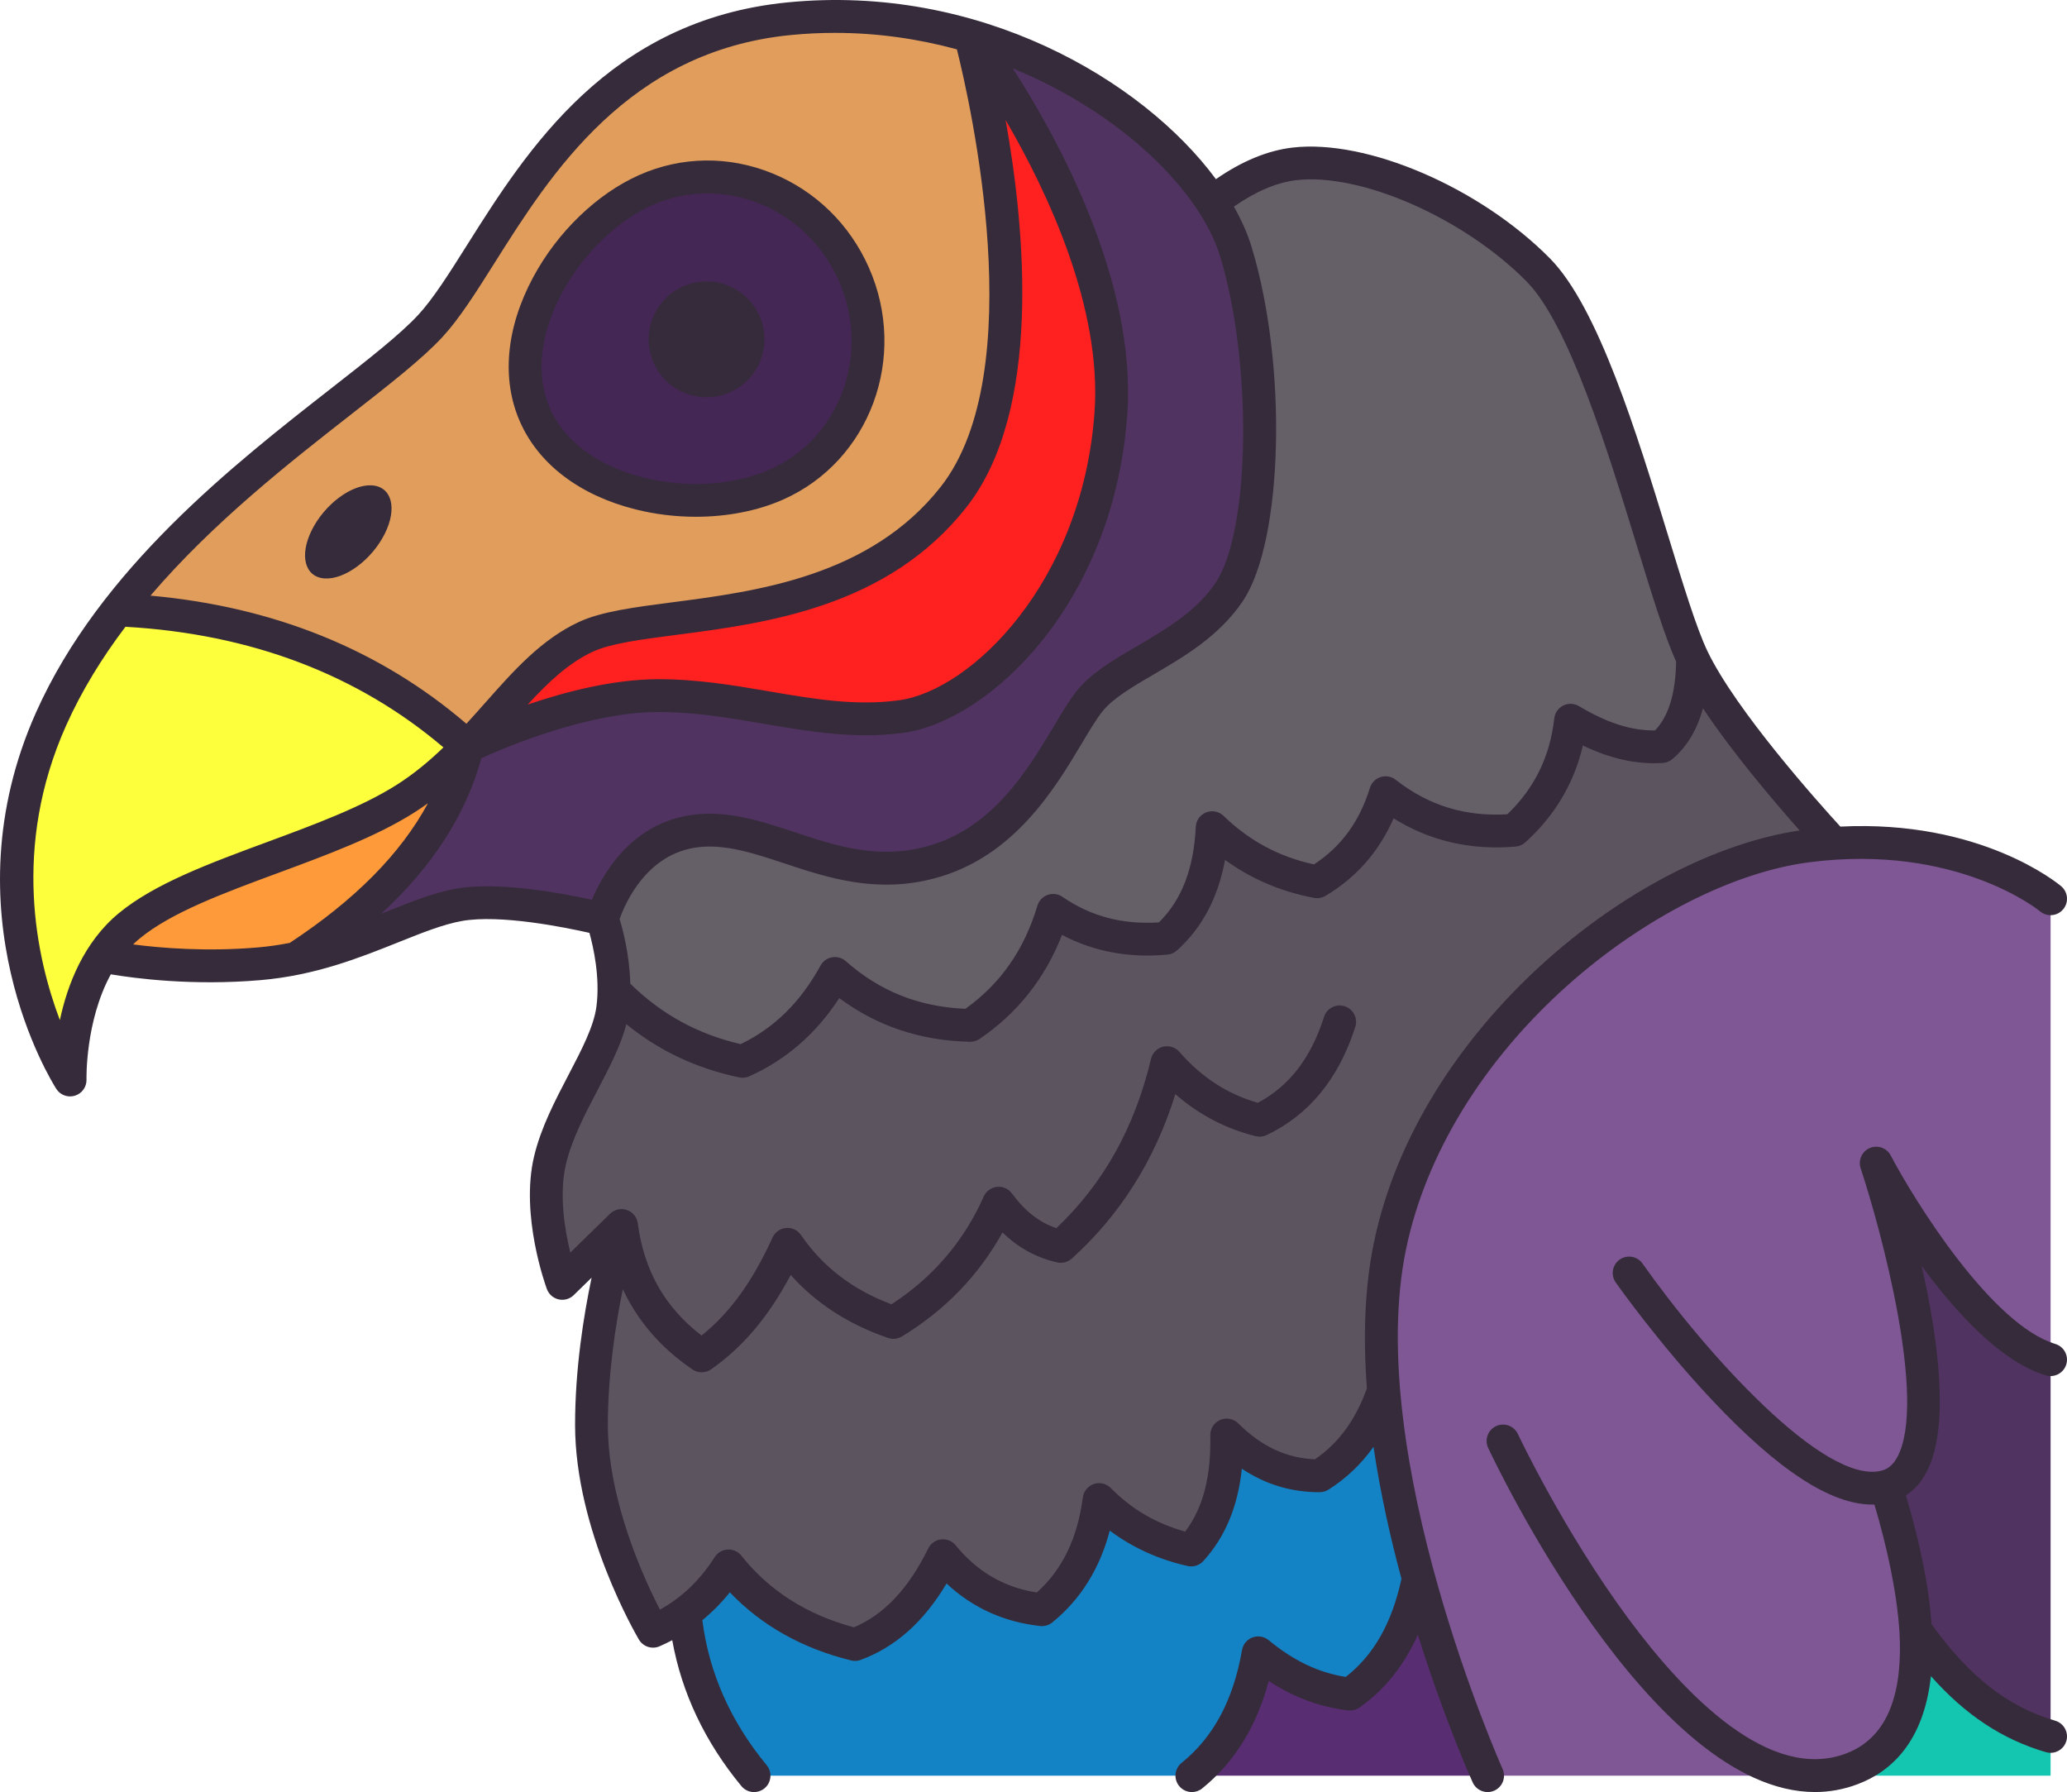 <svg xmlns="http://www.w3.org/2000/svg" enable-background="new 0 0 504.073 436.948" viewBox="0 0 504.073 436.948" id="Bird"><path fill="#14c5af" d="M467.182,397.487h-0.01l-24.63,35.46h57.53v-9.56C489.857,393.449,481.776,370.169,467.182,397.487
			z" class="color7f5d46 svgShape"></path><path fill="#592d72" d="M345.922,384.687h-0.01l-39.08,18.31c-33.975,1.356-24.191,16.846-16.17,29.95h72.12
			C378.909,422.752,381.428,394.343,345.922,384.687z" class="color504256 svgShape"></path><path fill="#1483c5" d="M337.422,339.007c-80.309-37.085-137.16-19.134-170.37,54.28c1.38,14.73,7.13,27.9,16.84,39.66
			h106.77c8.84-7.13,13.96-17.34,16.17-29.95c6.36,5.23,13.56,9.03,22.41,10.06c9.05-6.37,14.24-16.16,16.67-28.37h0.01
			C358.505,364.463,355.206,348.554,337.422,339.007z" class="color524956 svgShape"></path><path fill="#5c5560" d="M412.772,160.477c-121.135-42.569-209.438-16.841-263.06,81.03c-0.01,1.46-0.11,2.94-0.3,4.42
			c-1.4,10.79-12.08,23.55-15.27,36.93c-3.2,13.38,2.98,30.06,2.98,30.06l14.45-14.11c0,0-7.33,23.68-7.33,48.61
			s15.01,50.31,15.01,50.31c2.79-1.19,5.38-2.67,7.8-4.44c4.07-2.99,7.62-6.81,10.62-11.49c7.57,9.55,17.83,15.97,30.84,19.17
			c9.62-3.56,16.38-11.36,21.45-21.66c6.21,7.58,14.19,12.08,24.13,13.18c8.04-6.53,12.47-15.64,13.95-26.87
			c5.85,5.95,13.19,10.22,22.45,12.31c6.47-7.1,8.92-16.72,8.66-28.04c6.14,6.1,13.42,9.96,22.68,9.94
			c7.47-4.7,12.53-11.77,15.59-20.82l109.72-133.37C447.142,205.637,421.082,177.837,412.772,160.477z" class="color5d5560 svgShape"></path><path fill="#7f5795" d="M500.072,219.137c0,0-18.7-15.82-52.93-13.5c-2.06,0.14-4.18,0.34-6.35,0.62
			c-38.25,4.9-91,45.33-101.82,97.51c-2.28,10.97-2.54,23.03-1.55,35.24c1.28,15.64,4.63,31.53,8.5,45.68
			c7.47,27.38,16.86,48.26,16.86,48.26h79.76c3.05,0,6.09-0.53,9.11-1.68c12.76-4.85,16.45-18.02,15.52-33.78l32.9-65.97V219.137z" class="color957557 svgShape"></path><path fill="#655f68" d="M375.152,65.837c-16.49-16.71-42.8-27.87-59.55-25.87c-7.52,0.89-14.54,5.05-20,9.36
			c-135.413,39.837-194.632,96.02-148.71,174.76c0,0,2.93,8.23,2.82,17.42c7.92,8.17,17.84,14.42,31.36,17.27
			c9.91-4.41,17.24-11.76,22.54-21.43c8.81,7.8,19.59,12.39,33.02,12.67c10.22-6.93,16.71-16.45,20.19-28.05
			c7.73,5.3,16.78,7.82,27.52,6.8c7.39-6.62,10.74-15.87,11.26-26.96c6.96,6.74,15.4,11.28,25.6,13.18
			c8.13-4.82,13.71-12.04,16.7-21.71c8.76,6.86,19.09,10.22,31.39,9.15c7.85-7.1,12.5-15.99,13.72-26.82
			c7.1,4.24,14.43,6.94,22.24,6.42c5.38-4.57,7.47-12.14,7.52-21.55C404.492,143.177,391.822,82.727,375.152,65.837z" class="color655f68 svgShape"></path><path fill="#503360" d="M301.392,61.357c-1.19-3.9-3.14-7.95-5.79-12.03c-10.53-16.24-31.98-32.74-58.97-40.6
			c0,0,0.01,0.01,0.01,0.02c-78.372,11.497-143.132,39.788-122.62,173.27c-0.01,0.01-0.02,0.01-0.02,0.01v0.01
			c-61.227-4.008-55.966,21.658-41.79,51.64c16.49-3.38,28.98-11.13,39.67-13.05c12.55-2.26,35.01,3.46,35.01,3.46
			s5.38-19.48,22.99-21.5c17.62-2.03,34.03,13.82,57.05,7.69c23.01-6.13,31.71-30.38,38.73-39.25c7.02-8.86,24.85-13.01,34.08-26.66
			C308.972,130.707,309.682,88.637,301.392,61.357z" class="color604533 svgShape"></path><path fill="#ff2020" d="M236.642,8.747c0.87,1.14,37.25,49.4,34.28,91.94c-3.02,43.04-31.33,71.35-51.18,74.02
			c-19.85,2.68-37.87-5.1-59.16-5.1c-20.95,0-45.79,12.03-46.56,12.41c9.99-10.38,17.53-21.47,28.85-26.74
			c16.32-7.61,63.63-0.98,89.66-34.09C258.312,88.407,237.062,10.277,236.642,8.747z" class="colord14b62 svgShape"></path><path fill="#e19d5c" d="M236.642,8.747c0.42,1.53,21.67,79.66-4.11,112.44c-26.03,33.11-73.34,26.48-89.66,34.09
			c-11.32,5.27-18.86,16.36-28.85,26.74c-0.01,0.01-0.02,0.01-0.02,0.01c-49.093-5.916-78.873-16.067-85.28-33.33
			c25.48-32.75,63.24-55.15,76.24-69.24c16.26-17.62,32.7-69.47,87.43-74.89c15.69-1.55,30.67,0.21,44.24,4.16
			C236.632,8.727,236.642,8.737,236.642,8.747z" class="colore15c63 svgShape"></path><path fill="#ff9a3a" d="M25.012,233.117c0,0,17.1,3.69,38.19,1.87c3.13-0.27,6.14-0.72,9.01-1.31
			c21.81-14.22,36.7-31.06,41.79-51.64C34.836,172.441,21.504,198.251,25.012,233.117z" class="colorf1c27d svgShape"></path><path fill="#fdff3d" d="M114.002,182.027v0.01c-4.41,4.57-9.29,9-15.18,12.74c-19.28,12.22-52.02,18.37-67.28,30.95
			c-2.62,2.16-4.77,4.68-6.53,7.39c-8.48,13.04-7.92,30.22-7.92,30.22s-25.91-40.47-4.63-88.06c4.26-9.53,9.88-18.38,16.26-26.58
			C62.412,150.197,90.982,161.047,114.002,182.027z" class="colorffdbac svgShape"></path><path fill="#442754" d="M208.222,66.837c8.78,19.83,0.34,42.81-18.87,51.31c-19.2,8.51-50.08,2.95-58.86-16.89
			c-8.79-19.83,7.84-46.43,27.05-54.94C176.742,37.817,199.432,46.997,208.222,66.837z" class="color543927 svgShape"></path><path fill="#503360" d="M500.072,331.517v91.87c-14.23-4.14-24.43-13.81-32.89-25.9h-0.01
			c-0.64-11.07-3.57-23.42-7.23-35.06c21.84-5.83-2.39-78.83-2.39-78.83S479.462,325.267,500.072,331.517z" class="color604533 svgShape"></path><path fill="#352b3a" d="M159.405,88.454c-3.155-7.124,0.062-15.457,7.186-18.612c7.124-3.155,15.457,0.062,18.612,7.186
		s-0.062,15.457-7.186,18.612C170.893,98.795,162.56,95.578,159.405,88.454z M501.188,419.546
		c-11.479-3.338-21.079-10.84-30.153-23.545c-0.599-8.589-2.539-18.938-6.256-31.393c2.001-1.293,3.66-3.142,4.954-5.539
		c5.915-10.966,2.888-32.786-1.119-50.45c8.36,11.403,19.336,23.401,30.295,26.724c2.117,0.641,4.347-0.554,4.989-2.668
		c0.641-2.114-0.554-4.348-2.667-4.988c-15.571-4.72-34.256-34.772-40.142-45.954c-0.97-1.843-3.191-2.631-5.106-1.817
		c-1.916,0.815-2.886,2.964-2.23,4.939c4.97,14.982,16.265,56.839,8.939,70.417c-1.287,2.386-2.778,3.021-3.787,3.29
		c-13.964,3.724-43.2-28.983-58.344-50.479c-1.271-1.805-3.766-2.236-5.573-0.967c-1.806,1.272-2.239,3.768-0.967,5.573
		c0.423,0.601,10.502,14.86,23.473,28.648c16.097,17.111,28.955,25.512,39.11,25.512c0.168,0,0.333-0.011,0.5-0.016
		c3,10.03,5.501,21.352,6.118,31.103c0.786,13.869-2.254,25.516-12.992,29.594c-18.544,7.042-39.075-13.926-53.033-32.756
		c-15.811-21.329-26.924-44.892-27.034-45.127c-0.938-2-3.318-2.859-5.319-1.925c-2,0.938-2.862,3.318-1.925,5.319
		c1.736,3.705,39.798,83.899,79.698,83.899c3.476,0,6.973-0.61,10.455-1.933c8.161-3.099,16.057-10.327,17.818-26.33
		c8.398,9.482,17.493,15.474,28.067,18.548c0.373,0.108,0.749,0.16,1.119,0.16c1.733,0,3.331-1.136,3.839-2.884
		C504.529,422.383,503.31,420.163,501.188,419.546z M90.619,118.339c-4.908-0.26-11.43,4.612-14.568,10.881
		c-3.138,6.269-1.704,11.562,3.204,11.821c4.907,0.26,11.43-4.612,14.568-10.881S95.527,118.598,90.619,118.339z M126.831,102.881
		c-4.585-10.354-3.463-22.864,3.161-35.229c5.94-11.089,15.633-20.432,25.928-24.99c10.287-4.557,21.783-4.707,32.368-0.422
		c10.54,4.267,18.918,12.426,23.589,22.974c9.664,21.821,0.286,47.21-20.905,56.595c-6.26,2.772-13.681,4.192-21.279,4.192
		c-4.897,0-9.869-0.59-14.651-1.786C141.435,120.811,131.416,113.233,126.831,102.881z M134.145,99.641
		c3.565,8.05,11.676,14.021,22.838,16.813c10.534,2.634,22.029,1.902,30.75-1.96c17.157-7.599,24.707-28.253,16.83-46.04
		c-3.826-8.64-10.672-15.314-19.276-18.798c-4.149-1.68-8.468-2.519-12.761-2.519c-4.563,0-9.095,0.947-13.367,2.839
		c-8.721,3.862-16.988,11.882-22.116,21.453C131.61,81.572,130.581,91.592,134.145,99.641z M366.429,431.307
		c0.906,2.015,0.007,4.383-2.007,5.288c-0.533,0.24-1.09,0.354-1.639,0.354c-1.526,0-2.983-0.878-3.65-2.36
		c-0.61-1.357-7.034-15.799-13.376-36.011c-3.33,7.484-8.079,13.436-14.218,17.752c-0.804,0.564-1.789,0.814-2.763,0.701
		c-6.846-0.797-13.228-3.153-19.363-7.168c-2.976,11.092-8.423,19.887-16.242,26.197c-0.74,0.598-1.628,0.888-2.51,0.888
		c-1.167,0-2.325-0.509-3.115-1.487c-1.387-1.72-1.119-4.237,0.601-5.625c7.776-6.277,12.6-15.283,14.747-27.533
		c0.246-1.402,1.218-2.567,2.553-3.062s2.832-0.24,3.931,0.665c6.108,5.032,12.119,7.906,18.794,8.968
		c6.822-5.293,11.278-13.153,13.599-23.935c-2.727-10.087-5.178-21.034-6.817-32.167c-3.01,4.233-6.678,7.73-10.991,10.445
		c-0.651,0.41-1.397,0.603-2.178,0.614c-6.922,0-13.176-1.884-18.941-5.73c-0.968,9.262-4.072,16.679-9.396,22.521
		c-0.969,1.064-2.437,1.526-3.838,1.207c-7.108-1.606-13.463-4.501-18.972-8.633c-2.434,9.288-7.132,16.801-14.02,22.395
		c-0.83,0.674-1.896,0.992-2.959,0.87c-8.858-0.976-16.512-4.456-22.822-10.364c-5.588,9.375-12.474,15.49-20.935,18.623
		c-0.447,0.166-0.917,0.249-1.389,0.249c-0.321,0-0.642-0.039-0.957-0.116c-11.928-2.938-21.852-8.518-29.573-16.611
		c-2.032,2.546-4.277,4.802-6.704,6.796c1.615,12.801,6.885,24.69,15.697,35.365c1.406,1.704,1.165,4.226-0.539,5.632
		c-0.746,0.615-1.647,0.915-2.544,0.915c-1.153,0-2.296-0.495-3.087-1.453c-8.907-10.79-14.56-22.736-16.87-35.582
		c-1.012,0.532-2.04,1.039-3.101,1.495c-1.848,0.792-3.997,0.092-5.021-1.64c-0.636-1.075-15.571-26.623-15.571-52.349
		c0-13.519,2.065-26.552,4.031-35.899l-4.359,4.257c-0.969,0.947-2.351,1.339-3.673,1.041c-1.322-0.297-2.403-1.243-2.873-2.514
		c-0.27-0.728-6.557-17.98-3.119-32.375c1.669-6.99,5.085-13.525,8.389-19.847c3.181-6.085,6.185-11.832,6.813-16.672
		c0.922-7.101-0.744-14.489-1.709-17.957c-5.783-1.314-21.768-4.579-31.15-2.89c-4.527,0.814-9.549,2.823-15.365,5.149
		c-9.505,3.802-20.278,8.11-33.685,9.263c-16.619,1.427-30.693-0.435-36.519-1.416c-6.256,11.453-5.934,25.466-5.928,25.646
		c0.054,1.798-1.099,3.413-2.817,3.944c-0.391,0.12-0.79,0.179-1.183,0.179c-1.336,0-2.617-0.671-3.366-1.841
		c-1.106-1.726-26.831-42.843-4.915-91.849c15.628-34.945,48.232-60.42,72.039-79.021c8.991-7.024,16.756-13.092,21.168-17.873
		c3.664-3.97,7.459-9.989,11.854-16.96c14.606-23.164,34.609-54.889,78.117-59.199c46.558-4.615,86.554,18.755,104.531,43.093
		c6.329-4.384,12.573-6.97,18.604-7.688c18.168-2.162,45.782,9.712,62.87,27.032c11.736,11.897,21.164,42.661,28.74,67.38
		c3.746,12.224,6.981,22.78,9.644,28.344c6.925,14.472,27.177,37.062,32.423,42.794c34.158-1.707,53.006,13.826,53.851,14.541
		c1.687,1.427,1.898,3.951,0.471,5.638c-1.426,1.688-3.95,1.897-5.637,0.472c-0.189-0.158-20.327-16.564-56.188-11.966
		c-18.556,2.377-40.628,13.607-59.043,30.041c-20.6,18.384-34.583,41.224-39.373,64.313
		C332.451,354.872,366.088,430.548,366.429,431.307z M300.904,50.385c1.888,3.322,3.341,6.617,4.313,9.813
		c8.806,28.965,7.734,71.764-2.163,86.405c-5.756,8.515-14.283,13.498-21.806,17.895c-5.087,2.973-9.892,5.781-12.453,9.017
		c-1.45,1.832-3.078,4.559-4.962,7.715c-6.602,11.059-16.58,27.771-35.876,32.911c-14.264,3.799-26.146-0.142-36.629-3.618
		c-7.344-2.435-14.279-4.737-20.985-3.965c-12.658,1.455-17.92,13.759-19.245,17.53c0.801,2.624,2.432,8.77,2.605,15.753
		c7.616,7.471,16.445,12.312,26.918,14.741c8.207-3.949,14.587-10.227,19.48-19.153c0.584-1.066,1.623-1.809,2.82-2.018
		c1.199-0.211,2.425,0.138,3.337,0.943c8.288,7.326,17.844,11.135,29.176,11.619c8.575-6.138,14.325-14.379,17.561-25.155
		c0.367-1.223,1.296-2.197,2.501-2.622c1.204-0.425,2.539-0.249,3.592,0.474c6.96,4.772,14.669,6.813,23.538,6.228
		c5.559-5.48,8.501-13.113,8.984-23.283c0.075-1.569,1.062-2.95,2.524-3.529c1.46-0.579,3.126-0.247,4.255,0.847
		c6.288,6.093,13.514,9.971,22.049,11.824c6.629-4.313,11.098-10.432,13.64-18.656c0.389-1.257,1.371-2.243,2.627-2.636
		c1.257-0.395,2.625-0.144,3.661,0.668c7.998,6.265,16.913,9.022,27.226,8.41c6.645-6.39,10.391-14.051,11.443-23.379
		c0.152-1.351,0.98-2.532,2.198-3.136c1.218-0.604,2.659-0.548,3.827,0.149c6.837,4.081,12.78,6.012,18.549,5.916
		c3.307-3.439,4.994-8.955,5.148-16.776c-2.821-6.23-6.006-16.616-9.669-28.568c-6.933-22.622-16.429-53.605-26.786-64.104
		c-15.286-15.495-40.512-26.583-56.229-24.708C311.294,44.504,306.202,46.681,300.904,50.385z M235.68,123.663
		c-19.221,24.44-48.923,28.298-70.61,31.113c-8.675,1.127-16.167,2.1-20.511,4.122c-5.927,2.76-10.922,7.508-15.872,12.89
		c9.193-3.131,20.961-6.185,31.898-6.185c9.629,0,18.512,1.52,27.102,2.989c10.768,1.841,20.939,3.579,31.52,2.156
		c17.656-2.381,44.81-28.801,47.72-70.345c1.78-25.414-11.357-53.411-21.696-71.151C249.987,55.802,254.199,100.116,235.68,123.663z
		 M36.699,145.231c30.134,2.706,56.001,13.192,77.038,31.238c1.564-1.704,3.088-3.421,4.598-5.124
		c7.032-7.934,13.674-15.427,22.847-19.698c5.464-2.545,13.524-3.591,22.858-4.803c20.32-2.639,48.149-6.253,65.352-28.126
		c22.12-28.125,7.203-93.729,3.964-106.684c-9.352-2.549-19.35-4.021-29.753-4.021c-3.565,0-7.172,0.173-10.822,0.534
		c-39.616,3.925-58.413,33.737-72.139,55.505c-4.605,7.304-8.582,13.61-12.743,18.119c-4.853,5.259-12.855,11.512-22.122,18.751
		C70.703,112.702,52.003,127.318,36.699,145.231z M28.995,222.64c8.74-7.203,22.073-12.13,36.189-17.346
		c11.287-4.171,22.957-8.483,31.494-13.895c4.294-2.721,8.029-5.854,11.462-9.164c-20.918-17.79-46.975-27.676-77.549-29.414
		c-5.661,7.488-10.637,15.504-14.475,24.085c-13.28,29.694-7.228,56.757-1.516,71.822C16.416,240.18,20.38,229.74,28.995,222.64z
		 M104.363,195.853c-1.099,0.792-2.231,1.562-3.402,2.304c-9.252,5.864-21.327,10.326-33.004,14.641
		c-13.463,4.975-26.179,9.674-33.874,16.016c-0.564,0.465-1.105,0.952-1.622,1.456c6.708,0.875,17.87,1.814,30.396,0.736
		c2.699-0.232,5.293-0.618,7.803-1.107C86.538,219.44,97.684,208.203,104.363,195.853z M169.429,198.61
		c8.458-0.972,16.571,1.718,24.417,4.319c9.881,3.277,20.099,6.665,32.051,3.48c16.154-4.304,24.773-18.74,31.067-29.282
		c2.029-3.398,3.782-6.334,5.559-8.578c3.497-4.417,8.933-7.595,14.689-10.958c7.118-4.16,14.479-8.462,19.215-15.469
		c8.493-12.564,9.077-53.479,1.136-79.599c-4.835-15.906-24.074-35.012-50.59-45.86c10.932,16.947,30.208,51.846,27.934,84.298
		c-3.246,46.339-33.814,74.907-54.632,77.714c-11.79,1.593-23.049-0.335-33.938-2.198c-8.261-1.414-16.803-2.875-25.753-2.875
		c-17.134,0-37.397,8.622-43.193,11.259c-3.845,13.889-11.925,26.436-24.487,37.964c0.452-0.18,0.903-0.36,1.349-0.539
		c5.962-2.385,11.593-4.637,16.919-5.595c10.288-1.854,26.144,1.146,33.174,2.696C147.028,213.003,154.201,200.36,169.429,198.61z
		 M335.052,302.956c10.826-52.182,63.041-94.439,103.829-100.466c-6.14-6.914-16.275-18.804-23.587-29.792
		c-1.427,5.257-3.893,9.358-7.45,12.382c-0.655,0.557-1.471,0.888-2.329,0.943c-6.277,0.412-12.696-0.982-19.507-4.253
		c-2.133,9.185-6.838,17.112-14.035,23.624c-0.647,0.586-1.468,0.943-2.338,1.02c-10.957,0.944-20.949-1.365-29.789-6.885
		c-3.539,8.116-9.108,14.461-16.607,18.903c-0.834,0.494-1.82,0.667-2.772,0.491c-8.041-1.5-15.32-4.606-21.723-9.26
		c-1.678,9.192-5.608,16.6-11.732,22.088c-0.637,0.57-1.44,0.922-2.292,1.003c-9.378,0.885-18.008-0.728-25.725-4.805
		c-4.139,10.597-10.89,19.117-20.117,25.375c-0.686,0.465-1.485,0.711-2.328,0.688c-12.016-0.247-22.717-3.825-31.879-10.648
		c-5.658,8.687-13.031,15.09-21.969,19.069c-0.515,0.229-1.069,0.346-1.627,0.346c-0.276,0-0.552-0.028-0.825-0.086
		c-10.485-2.21-19.547-6.485-27.509-12.982c-1.335,5.204-4.105,10.513-7.013,16.078c-3.078,5.888-6.26,11.976-7.698,17.998
		c-1.747,7.313-0.333,15.95,1.051,21.621l9.695-9.467c1.084-1.059,2.673-1.413,4.104-0.919c1.431,0.496,2.46,1.758,2.657,3.259
		c1.512,11.506,6.606,20.48,15.548,27.353c6.894-5.5,12.439-13.171,17.312-23.895c0.597-1.313,1.854-2.204,3.291-2.33
		c1.441-0.138,2.831,0.53,3.647,1.719c5.347,7.78,12.579,13.318,22.067,16.889c10.09-6.541,17.655-15.373,22.501-26.278
		c0.579-1.303,1.807-2.199,3.224-2.353c1.422-0.152,2.809,0.459,3.653,1.605c3.187,4.332,6.668,7.061,10.834,8.462
		c11.488-10.902,19.051-24.433,23.094-41.29c0.349-1.455,1.48-2.594,2.934-2.951c1.45-0.357,2.984,0.125,3.968,1.252
		c5.436,6.221,11.705,10.296,19.126,12.426c7.664-4.05,12.956-10.919,16.155-20.951c0.672-2.104,2.922-3.267,5.026-2.595
		c2.105,0.671,3.267,2.921,2.596,5.026c-4.03,12.633-11.31,21.513-21.639,26.393c-0.834,0.395-1.78,0.489-2.677,0.264
		c-7.293-1.819-13.849-5.255-19.565-10.243c-4.972,15.996-13.451,29.46-25.267,40.094c-0.967,0.87-2.298,1.217-3.565,0.927
		c-5.051-1.152-9.452-3.557-13.328-7.302c-5.772,10.442-13.995,18.953-24.51,25.353c-1.013,0.617-2.248,0.753-3.37,0.369
		c-9.615-3.277-17.582-8.43-23.765-15.355c-5.382,10.158-11.641,17.556-19.405,23.005c-0.689,0.483-1.493,0.726-2.298,0.726
		c-0.787,0-1.573-0.231-2.253-0.694c-7.678-5.233-13.351-11.791-16.985-19.584c-1.811,8.88-3.645,20.884-3.645,33.099
		c0,18.479,8.85,37.597,12.702,45.041c5.354-2.954,9.749-7.175,13.365-12.818c0.697-1.088,1.876-1.772,3.167-1.837
		c1.291-0.052,2.533,0.498,3.335,1.511c6.759,8.528,15.985,14.397,27.438,17.455c7.351-3.098,13.288-9.401,18.123-19.226
		c0.601-1.221,1.78-2.053,3.132-2.208c1.354-0.154,2.689,0.386,3.551,1.438c5.31,6.48,11.8,10.258,19.799,11.51
		c6.231-5.603,9.907-13.207,11.218-23.188c0.199-1.516,1.245-2.785,2.695-3.271c1.449-0.486,3.05-0.102,4.122,0.988
		c5.058,5.141,11.01,8.63,18.138,10.62c4.345-5.746,6.353-13.45,6.128-23.459c-0.037-1.632,0.922-3.122,2.422-3.766
		c1.5-0.646,3.24-0.311,4.398,0.84c5.637,5.609,11.764,8.482,18.695,8.758c5.787-3.944,9.936-9.635,12.674-17.303
		C332.416,326.239,332.741,314.092,335.052,302.956z" class="color3a322b svgShape"></path></svg>